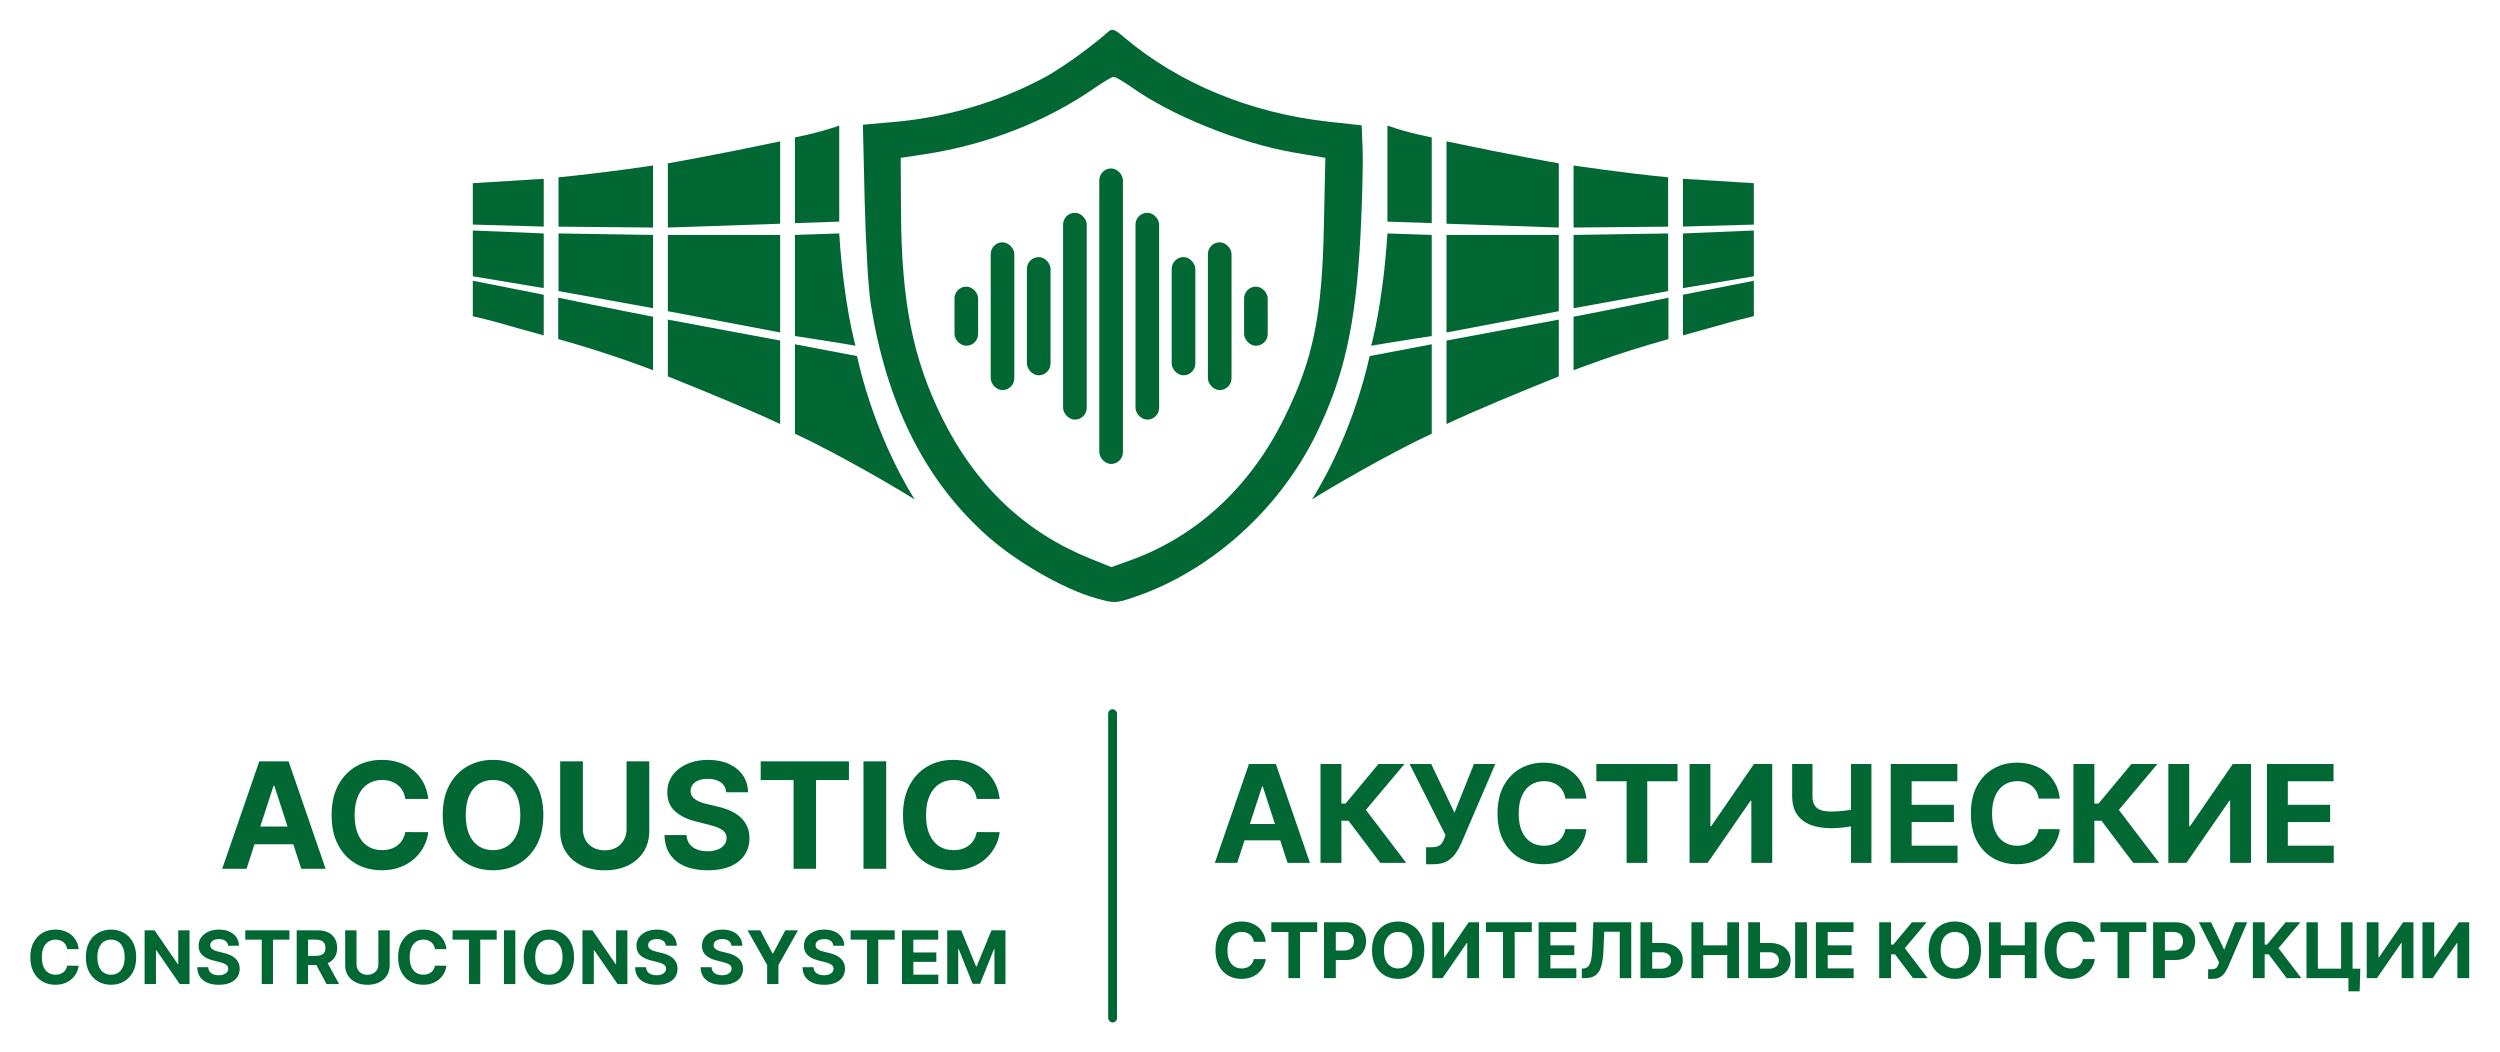 <svg width="846" height="356" viewBox="0 0 846 356" fill="none" xmlns="http://www.w3.org/2000/svg">
<path d="M469.5 42.5C476.5 45 484.5 46.5 484.5 46.5V75.5L469.5 75V42.5Z" fill="#016833"/>
<path d="M489.5 47.837C511.5 52.5 527.5 55.274 527.5 55.274V77L489.5 75.712V47.837Z" fill="#016833"/>
<path d="M532.5 56C532.5 56 549 58.5 564.5 60V76.703L532.5 77V56Z" fill="#016833"/>
<path d="M593.5 78V93.5L569.5 97.5V79L593.5 78Z" fill="#016833"/>
<path d="M564.5 98.5L532.5 104.297V79.5L564.5 79V98.5Z" fill="#016833"/>
<path d="M484.5 79.5V113.711C484.5 113.711 469.5 116 464 117C464 117 468 103 469.5 79L484.5 79.5Z" fill="#016833"/>
<path d="M527.5 79.5V105.308L489.5 112.5V79.5H527.5Z" fill="#016833"/>
<path d="M593.5 95V107C587 108.5 582 110.01 577.4 111.31L569.5 113.5V99.75L593.5 95Z" fill="#016833"/>
<path d="M564.6 100.731V114.75C546.5 119.769 532.5 125.291 532.5 125.291V107.188C532.5 107.188 549 104 564.6 100.731Z" fill="#016833"/>
<path d="M527.5 127.373C513.5 133 499 139 489.5 143.5V115.249C497.5 113.749 527.5 108.16 527.5 108.16V127.373Z" fill="#016833"/>
<path d="M484.5 116.5C484.5 120.5 484.5 146.75 484.5 146.75C469.5 153.75 449.5 165.5 444 169C449.9 159.5 458.5 142.5 463.5 120.5L484.5 116.5Z" fill="#016833"/>
<path d="M593.5 62V76L569.5 76.675V60.5L593.5 62Z" fill="#016833"/>
<rect x="323" y="97" width="8" height="20" rx="4" fill="#016833"/>
<rect x="335.25" y="82" width="8" height="50" rx="4" fill="#016833"/>
<rect x="347.5" y="87" width="8" height="40" rx="4" fill="#016833"/>
<rect x="359.75" y="72" width="8" height="70" rx="4" fill="#016833"/>
<rect x="372" y="57" width="8" height="100" rx="4" fill="#016833"/>
<rect x="384.25" y="72" width="8" height="70" rx="4" fill="#016833"/>
<rect x="396.5" y="87" width="8" height="40" rx="4" fill="#016833"/>
<rect x="408.75" y="82" width="8" height="50" rx="4" fill="#016833"/>
<rect x="421" y="97" width="8" height="20" rx="4" fill="#016833"/>
<path d="M374.6 11.11C372 13.5 361 22.21 352.9 26.51C337.2 34.81 319.4 40.01 300.9 41.41L292 42.21L292.6 67.81C293 82.91 293.8 97.41 294.7 103.11C300 136.11 312.5 161.51 332.7 180.11C342.9 189.61 359.6 199.31 371.1 202.51C376.8 204.11 377.5 204.11 382.5 202.51C408.8 194.01 432.4 173.21 445.3 147.11C454.9 127.51 458.8 109.91 460.4 79.41C461 67.81 461.3 54.81 461.1 50.41L460.8 42.41L449.8 41.21C423.3 38.31 399 28.31 380.5 12.71C376.9 9.61 376.351 9.5 374.6 11.11ZM382.8 29.41C396.3 39.11 419.8 48.51 437.8 51.61L448.5 53.41L448 76.41C447.4 106.81 444.4 121.61 434.7 141.21C423 165.11 404.3 182.11 381.4 190.01L376.1 191.91L368.9 189.01C346.8 180.11 330.1 164.21 318.8 141.41C308.9 121.31 305.1 102.31 304.9 71.91L304.8 53.41L312.8 52.21C334 49.01 354.4 41.01 370.8 29.51C373.6 27.61 376.3 26.01 376.8 26.01C377.4 25.91 380 27.51 382.8 29.41Z" fill="#016833"/>
<path d="M284 42.5C277 45 269 46.5 269 46.5V75.5L284 75V42.5Z" fill="#016833"/>
<path d="M264 47.837C242 52.5 226 55.274 226 55.274V77L264 75.712V47.837Z" fill="#016833"/>
<path d="M221 56C221 56 204.5 58.5 189 60V76.703L221 77V56Z" fill="#016833"/>
<path d="M160 78V93.5L184 97.5V79L160 78Z" fill="#016833"/>
<path d="M189 98.5L221 104.297V79.5L189 79V98.5Z" fill="#016833"/>
<path d="M269 79.5V113.711C269 113.711 284 116 289.5 117C289.5 117 285.5 103 284 79L269 79.5Z" fill="#016833"/>
<path d="M226 79.5V105.308L264 112.5V79.5H226Z" fill="#016833"/>
<path d="M160 95V107C166.5 108.5 171.5 110.01 176.1 111.31L184 113.5V99.75L160 95Z" fill="#016833"/>
<path d="M188.9 100.731V114.75C207 119.769 221 125.291 221 125.291V107.188C221 107.188 204.5 104 188.9 100.731Z" fill="#016833"/>
<path d="M226 127.373C240 133 254.5 139 264 143.5V115.249C256 113.749 226 108.16 226 108.16V127.373Z" fill="#016833"/>
<path d="M269 116.5C269 120.5 269 146.75 269 146.75C284 153.75 304 165.5 309.5 169C303.6 159.5 295 142.5 290 120.5L269 116.5Z" fill="#016833"/>
<path d="M160 62V76L184 76.675V60.5L160 62Z" fill="#016833"/>
<path d="M418.674 292H411.094L422.643 258.545H431.759L443.291 292H435.712L427.332 266.19H427.07L418.674 292ZM418.2 278.85H436.104V284.371H418.2V278.85ZM467.097 292L456.349 277.739H453.931V292H446.858V258.545H453.931V271.908H455.352L466.46 258.545H475.265L462.213 274.064L475.869 292H467.097ZM482.576 292.457V286.707H484.389C485.293 286.707 486.023 286.598 486.578 286.381C487.134 286.152 487.575 285.82 487.902 285.384C488.239 284.938 488.522 284.382 488.751 283.718L489.159 282.624L477.006 258.545H484.324L492.198 275.011L498.781 258.545H506.001L494.468 285.433C493.913 286.675 493.254 287.829 492.492 288.896C491.74 289.964 490.777 290.824 489.6 291.477C488.424 292.131 486.921 292.457 485.092 292.457H482.576ZM536.864 270.258H529.709C529.578 269.332 529.311 268.51 528.909 267.791C528.506 267.062 527.988 266.441 527.357 265.929C526.725 265.417 525.995 265.025 525.168 264.753C524.351 264.481 523.463 264.344 522.505 264.344C520.774 264.344 519.265 264.775 517.98 265.635C516.695 266.484 515.699 267.726 514.991 269.359C514.283 270.982 513.929 272.953 513.929 275.273C513.929 277.658 514.283 279.661 514.991 281.284C515.71 282.907 516.712 284.132 517.997 284.96C519.282 285.787 520.768 286.201 522.456 286.201C523.404 286.201 524.28 286.076 525.086 285.825C525.903 285.575 526.627 285.21 527.259 284.731C527.89 284.241 528.413 283.647 528.827 282.95C529.252 282.253 529.546 281.458 529.709 280.565L536.864 280.598C536.679 282.134 536.216 283.615 535.475 285.041C534.746 286.457 533.76 287.726 532.519 288.847C531.288 289.958 529.818 290.84 528.108 291.494C526.409 292.136 524.487 292.457 522.342 292.457C519.358 292.457 516.69 291.782 514.338 290.432C511.996 289.081 510.145 287.127 508.784 284.567C507.433 282.008 506.758 278.91 506.758 275.273C506.758 271.625 507.444 268.521 508.816 265.962C510.188 263.402 512.051 261.453 514.403 260.114C516.755 258.763 519.401 258.088 522.342 258.088C524.28 258.088 526.077 258.36 527.732 258.905C529.399 259.449 530.874 260.244 532.159 261.29C533.444 262.324 534.49 263.593 535.296 265.096C536.112 266.599 536.635 268.319 536.864 270.258ZM540.202 264.377V258.545H567.678V264.377H557.435V292H550.444V264.377H540.202ZM571.742 258.545H578.799V279.585H579.077L593.534 258.545H599.725V292H592.652V270.944H592.406L577.868 292H571.742V258.545ZM606.464 258.545H613.342V269.327C613.342 270.612 613.565 271.646 614.011 272.43C614.458 273.204 615.149 273.764 616.086 274.113C617.033 274.451 618.248 274.619 619.729 274.619C620.251 274.619 620.867 274.603 621.575 274.57C622.282 274.527 623.012 274.467 623.763 274.391C624.526 274.314 625.245 274.222 625.92 274.113C626.595 274.004 627.156 273.879 627.602 273.737V279.324C627.145 279.476 626.573 279.612 625.887 279.732C625.212 279.841 624.499 279.939 623.747 280.026C622.996 280.103 622.266 280.162 621.558 280.206C620.85 280.25 620.24 280.271 619.729 280.271C617.039 280.271 614.697 279.89 612.704 279.128C610.712 278.355 609.171 277.162 608.082 275.55C607.003 273.939 606.464 271.864 606.464 269.327V258.545ZM626.377 258.545H633.287V292H626.377V258.545ZM639.822 292V258.545H662.365V264.377H646.896V272.349H661.205V278.18H646.896V286.168H662.43V292H639.822ZM697.046 270.258H689.891C689.761 269.332 689.494 268.51 689.091 267.791C688.688 267.062 688.171 266.441 687.539 265.929C686.907 265.417 686.178 265.025 685.35 264.753C684.533 264.481 683.646 264.344 682.688 264.344C680.956 264.344 679.448 264.775 678.163 265.635C676.878 266.484 675.881 267.726 675.173 269.359C674.465 270.982 674.112 272.953 674.112 275.273C674.112 277.658 674.465 279.661 675.173 281.284C675.892 282.907 676.894 284.132 678.179 284.96C679.464 285.787 680.951 286.201 682.639 286.201C683.586 286.201 684.463 286.076 685.269 285.825C686.085 285.575 686.809 285.21 687.441 284.731C688.073 284.241 688.595 283.647 689.009 282.95C689.434 282.253 689.728 281.458 689.891 280.565L697.046 280.598C696.861 282.134 696.398 283.615 695.658 285.041C694.928 286.457 693.943 287.726 692.701 288.847C691.47 289.958 690 290.84 688.291 291.494C686.592 292.136 684.67 292.457 682.524 292.457C679.54 292.457 676.872 291.782 674.52 290.432C672.179 289.081 670.327 287.127 668.966 284.567C667.616 282.008 666.94 278.91 666.94 275.273C666.94 271.625 667.626 268.521 668.999 265.962C670.371 263.402 672.233 261.453 674.585 260.114C676.938 258.763 679.584 258.088 682.524 258.088C684.463 258.088 686.26 258.36 687.915 258.905C689.581 259.449 691.057 260.244 692.342 261.29C693.627 262.324 694.672 263.593 695.478 265.096C696.295 266.599 696.818 268.319 697.046 270.258ZM721.898 292L711.149 277.739H708.731V292H701.658V258.545H708.731V271.908H710.153L721.261 258.545H730.065L717.013 274.064L730.67 292H721.898ZM733.767 258.545H740.823V279.585H741.101L755.558 258.545H761.749V292H754.676V270.944H754.431L739.892 292H733.767V258.545ZM767.133 292V258.545H789.675V264.377H774.206V272.349H788.516V278.18H774.206V286.168H789.741V292H767.133Z" fill="#016833"/>
<path d="M83.428 294H75.19L87.743 257.636H97.651L110.186 294H101.947L92.839 265.946H92.555L83.428 294ZM82.913 279.707H102.374V285.708H82.913V279.707ZM144.938 270.367H137.161C137.019 269.361 136.729 268.467 136.291 267.686C135.853 266.893 135.291 266.218 134.605 265.662C133.918 265.106 133.125 264.679 132.225 264.384C131.338 264.088 130.373 263.94 129.331 263.94C127.449 263.94 125.81 264.407 124.413 265.342C123.016 266.266 121.933 267.615 121.164 269.391C120.394 271.154 120.009 273.297 120.009 275.818C120.009 278.411 120.394 280.589 121.164 282.352C121.945 284.116 123.034 285.448 124.431 286.347C125.827 287.247 127.443 287.697 129.278 287.697C130.308 287.697 131.261 287.561 132.137 287.288C133.024 287.016 133.811 286.62 134.498 286.099C135.185 285.566 135.753 284.921 136.203 284.163C136.664 283.406 136.984 282.542 137.161 281.571L144.938 281.607C144.737 283.276 144.234 284.885 143.429 286.436C142.636 287.975 141.565 289.354 140.215 290.573C138.878 291.781 137.28 292.739 135.421 293.45C133.575 294.148 131.485 294.497 129.154 294.497C125.91 294.497 123.01 293.763 120.453 292.295C117.908 290.828 115.896 288.703 114.416 285.921C112.949 283.139 112.215 279.772 112.215 275.818C112.215 271.853 112.96 268.479 114.452 265.697C115.943 262.916 117.968 260.797 120.524 259.341C123.081 257.873 125.958 257.139 129.154 257.139C131.261 257.139 133.214 257.435 135.013 258.027C136.824 258.619 138.428 259.483 139.825 260.619C141.222 261.744 142.358 263.123 143.234 264.756C144.122 266.39 144.69 268.26 144.938 270.367ZM183.868 275.818C183.868 279.784 183.116 283.157 181.613 285.939C180.121 288.721 178.085 290.845 175.505 292.313C172.936 293.769 170.048 294.497 166.84 294.497C163.608 294.497 160.708 293.763 158.14 292.295C155.571 290.828 153.541 288.703 152.05 285.921C150.558 283.139 149.812 279.772 149.812 275.818C149.812 271.853 150.558 268.479 152.05 265.697C153.541 262.916 155.571 260.797 158.14 259.341C160.708 257.873 163.608 257.139 166.84 257.139C170.048 257.139 172.936 257.873 175.505 259.341C178.085 260.797 180.121 262.916 181.613 265.697C183.116 268.479 183.868 271.853 183.868 275.818ZM176.073 275.818C176.073 273.25 175.688 271.083 174.919 269.32C174.161 267.556 173.09 266.218 171.705 265.307C170.32 264.395 168.698 263.94 166.84 263.94C164.982 263.94 163.36 264.395 161.975 265.307C160.59 266.218 159.513 267.556 158.743 269.32C157.986 271.083 157.607 273.25 157.607 275.818C157.607 278.387 157.986 280.553 158.743 282.317C159.513 284.08 160.59 285.418 161.975 286.33C163.36 287.241 164.982 287.697 166.84 287.697C168.698 287.697 170.32 287.241 171.705 286.33C173.09 285.418 174.161 284.08 174.919 282.317C175.688 280.553 176.073 278.387 176.073 275.818ZM212.024 257.636H219.712V281.251C219.712 283.903 219.079 286.223 217.812 288.212C216.557 290.2 214.8 291.751 212.539 292.864C210.278 293.964 207.644 294.515 204.637 294.515C201.619 294.515 198.979 293.964 196.718 292.864C194.458 291.751 192.7 290.2 191.445 288.212C190.19 286.223 189.563 283.903 189.563 281.251V257.636H197.251V280.594C197.251 281.979 197.553 283.21 198.157 284.288C198.772 285.365 199.636 286.211 200.749 286.827C201.862 287.442 203.158 287.75 204.637 287.75C206.129 287.75 207.425 287.442 208.526 286.827C209.639 286.211 210.497 285.365 211.1 284.288C211.716 283.21 212.024 281.979 212.024 280.594V257.636ZM245.764 268.094C245.622 266.662 245.012 265.549 243.935 264.756C242.858 263.963 241.396 263.567 239.55 263.567C238.295 263.567 237.235 263.744 236.371 264.099C235.507 264.443 234.844 264.922 234.383 265.538C233.933 266.153 233.708 266.852 233.708 267.633C233.684 268.284 233.82 268.852 234.116 269.337C234.424 269.823 234.844 270.243 235.377 270.598C235.91 270.941 236.525 271.243 237.224 271.504C237.922 271.752 238.668 271.965 239.461 272.143L242.728 272.924C244.314 273.279 245.77 273.753 247.096 274.344C248.421 274.936 249.57 275.664 250.54 276.528C251.511 277.393 252.263 278.411 252.795 279.582C253.34 280.754 253.618 282.098 253.63 283.613C253.618 285.838 253.05 287.768 251.925 289.401C250.813 291.023 249.203 292.284 247.096 293.183C245.001 294.071 242.473 294.515 239.514 294.515C236.578 294.515 234.022 294.065 231.844 293.165C229.677 292.266 227.985 290.934 226.765 289.17C225.558 287.395 224.925 285.199 224.866 282.583H232.305C232.388 283.802 232.737 284.82 233.353 285.637C233.98 286.442 234.815 287.052 235.856 287.466C236.91 287.868 238.099 288.07 239.425 288.07C240.727 288.07 241.858 287.88 242.817 287.501C243.787 287.123 244.539 286.596 245.072 285.921C245.604 285.246 245.871 284.471 245.871 283.595C245.871 282.778 245.628 282.092 245.143 281.536C244.669 280.979 243.971 280.506 243.047 280.115C242.136 279.724 241.017 279.369 239.692 279.05L235.732 278.055C232.666 277.31 230.246 276.144 228.47 274.558C226.694 272.971 225.813 270.835 225.824 268.148C225.813 265.946 226.398 264.022 227.582 262.377C228.778 260.732 230.417 259.447 232.501 258.524C234.584 257.601 236.951 257.139 239.603 257.139C242.302 257.139 244.657 257.601 246.67 258.524C248.694 259.447 250.268 260.732 251.393 262.377C252.517 264.022 253.097 265.928 253.133 268.094H245.764ZM257.416 263.975V257.636H287.281V263.975H276.148V294H268.549V263.975H257.416ZM299.888 257.636V294H292.2V257.636H299.888ZM338.298 270.367H330.521C330.379 269.361 330.089 268.467 329.651 267.686C329.213 266.893 328.651 266.218 327.964 265.662C327.277 265.106 326.484 264.679 325.585 264.384C324.697 264.088 323.732 263.94 322.691 263.94C320.808 263.94 319.169 264.407 317.772 265.342C316.375 266.266 315.292 267.615 314.523 269.391C313.753 271.154 313.369 273.297 313.369 275.818C313.369 278.411 313.753 280.589 314.523 282.352C315.304 284.116 316.393 285.448 317.79 286.347C319.187 287.247 320.802 287.697 322.637 287.697C323.667 287.697 324.62 287.561 325.496 287.288C326.384 287.016 327.171 286.62 327.857 286.099C328.544 285.566 329.112 284.921 329.562 284.163C330.024 283.406 330.343 282.542 330.521 281.571L338.298 281.607C338.097 283.276 337.593 284.885 336.789 286.436C335.995 287.975 334.924 289.354 333.575 290.573C332.237 291.781 330.639 292.739 328.781 293.45C326.934 294.148 324.845 294.497 322.513 294.497C319.27 294.497 316.369 293.763 313.813 292.295C311.268 290.828 309.255 288.703 307.776 285.921C306.308 283.139 305.574 279.772 305.574 275.818C305.574 271.853 306.32 268.479 307.811 265.697C309.303 262.916 311.327 260.797 313.884 259.341C316.441 257.873 319.317 257.139 322.513 257.139C324.62 257.139 326.573 257.435 328.372 258.027C330.183 258.619 331.787 259.483 333.184 260.619C334.581 261.744 335.717 263.123 336.593 264.756C337.481 266.39 338.049 268.26 338.298 270.367Z" fill="#016833"/>
<path d="M428.327 318.711H424.283C424.21 318.188 424.059 317.723 423.831 317.317C423.603 316.904 423.311 316.554 422.954 316.264C422.597 315.975 422.184 315.753 421.717 315.599C421.255 315.446 420.753 315.369 420.212 315.369C419.233 315.369 418.38 315.612 417.654 316.098C416.928 316.578 416.365 317.28 415.964 318.203C415.564 319.12 415.364 320.234 415.364 321.545C415.364 322.893 415.564 324.026 415.964 324.943C416.371 325.86 416.937 326.553 417.663 327.021C418.39 327.488 419.23 327.722 420.184 327.722C420.719 327.722 421.215 327.652 421.67 327.51C422.132 327.368 422.541 327.162 422.898 326.891C423.255 326.614 423.551 326.279 423.785 325.885C424.025 325.491 424.191 325.042 424.283 324.537L428.327 324.555C428.223 325.423 427.961 326.26 427.543 327.067C427.13 327.867 426.573 328.584 425.871 329.218C425.176 329.846 424.345 330.344 423.379 330.714C422.418 331.077 421.332 331.259 420.119 331.259C418.433 331.259 416.925 330.877 415.595 330.114C414.272 329.35 413.225 328.246 412.456 326.799C411.693 325.353 411.311 323.601 411.311 321.545C411.311 319.483 411.699 317.729 412.474 316.283C413.25 314.836 414.303 313.734 415.632 312.977C416.962 312.214 418.457 311.832 420.119 311.832C421.215 311.832 422.231 311.986 423.166 312.294C424.108 312.602 424.942 313.051 425.668 313.642C426.395 314.227 426.986 314.944 427.441 315.793C427.903 316.643 428.198 317.615 428.327 318.711ZM430.214 315.387V312.091H445.744V315.387H439.955V331H436.003V315.387H430.214ZM448.041 331V312.091H455.502C456.936 312.091 458.158 312.365 459.167 312.913C460.177 313.454 460.946 314.208 461.475 315.175C462.011 316.135 462.279 317.243 462.279 318.499C462.279 319.754 462.008 320.862 461.466 321.822C460.924 322.783 460.14 323.531 459.112 324.066C458.09 324.602 456.853 324.869 455.4 324.869H450.645V321.665H454.754C455.523 321.665 456.157 321.533 456.656 321.268C457.161 320.998 457.536 320.625 457.782 320.151C458.035 319.671 458.161 319.12 458.161 318.499C458.161 317.871 458.035 317.323 457.782 316.855C457.536 316.381 457.161 316.015 456.656 315.756C456.151 315.492 455.511 315.359 454.735 315.359H452.039V331H448.041ZM481.992 321.545C481.992 323.607 481.601 325.362 480.819 326.808C480.044 328.255 478.985 329.36 477.643 330.123C476.307 330.88 474.806 331.259 473.137 331.259C471.457 331.259 469.949 330.877 468.613 330.114C467.278 329.35 466.222 328.246 465.446 326.799C464.671 325.353 464.283 323.601 464.283 321.545C464.283 319.483 464.671 317.729 465.446 316.283C466.222 314.836 467.278 313.734 468.613 312.977C469.949 312.214 471.457 311.832 473.137 311.832C474.806 311.832 476.307 312.214 477.643 312.977C478.985 313.734 480.044 314.836 480.819 316.283C481.601 317.729 481.992 319.483 481.992 321.545ZM477.939 321.545C477.939 320.21 477.739 319.083 477.338 318.166C476.944 317.249 476.387 316.554 475.667 316.08C474.947 315.606 474.104 315.369 473.137 315.369C472.171 315.369 471.328 315.606 470.608 316.08C469.887 316.554 469.327 317.249 468.927 318.166C468.533 319.083 468.336 320.21 468.336 321.545C468.336 322.881 468.533 324.008 468.927 324.925C469.327 325.842 469.887 326.537 470.608 327.011C471.328 327.485 472.171 327.722 473.137 327.722C474.104 327.722 474.947 327.485 475.667 327.011C476.387 326.537 476.944 325.842 477.338 324.925C477.739 324.008 477.939 322.881 477.939 321.545ZM484.693 312.091H488.682V323.983H488.839L497.01 312.091H500.509V331H496.511V319.099H496.373L488.156 331H484.693V312.091ZM502.832 315.387V312.091H518.362V315.387H512.573V331H508.621V315.387H502.832ZM520.66 331V312.091H533.401V315.387H524.658V319.893H532.746V323.189H524.658V327.704H533.438V331H520.66ZM535.295 331V327.787L535.83 327.741C536.52 327.685 537.077 327.424 537.501 326.956C537.926 326.482 538.243 325.728 538.452 324.694C538.668 323.654 538.806 322.256 538.868 320.502L539.182 312.091H552.016V331H548.129V315.295H542.893L542.598 321.878C542.499 323.995 542.247 325.725 541.841 327.067C541.441 328.409 540.801 329.4 539.92 330.04C539.046 330.68 537.849 331 536.329 331H535.295ZM557.683 319.08H562.189C563.691 319.08 564.983 319.323 566.067 319.81C567.156 320.29 567.996 320.97 568.587 321.85C569.178 322.73 569.471 323.768 569.464 324.962C569.471 326.15 569.178 327.199 568.587 328.11C567.996 329.015 567.156 329.723 566.067 330.234C564.983 330.745 563.691 331 562.189 331H555.126V312.091H559.114V327.787H562.189C562.909 327.787 563.515 327.658 564.008 327.399C564.5 327.134 564.873 326.787 565.125 326.356C565.383 325.919 565.51 325.442 565.503 324.925C565.51 324.174 565.226 323.54 564.654 323.023C564.088 322.5 563.266 322.238 562.189 322.238H557.683V319.08ZM572.387 331V312.091H576.385V319.893H584.501V312.091H588.49V331H584.501V323.189H576.385V331H572.387ZM594.157 319.08H598.663C600.165 319.08 601.457 319.323 602.541 319.81C603.63 320.29 604.47 320.97 605.061 321.85C605.652 322.73 605.945 323.768 605.939 324.962C605.945 326.15 605.652 327.199 605.061 328.11C604.47 329.015 603.63 329.723 602.541 330.234C601.457 330.745 600.165 331 598.663 331H591.6V312.091H595.588V327.787H598.663C599.383 327.787 599.989 327.658 600.482 327.399C600.974 327.134 601.347 326.787 601.599 326.356C601.858 325.919 601.984 325.442 601.978 324.925C601.984 324.174 601.701 323.54 601.128 323.023C600.562 322.5 599.74 322.238 598.663 322.238H594.157V319.08ZM611.469 312.091V331H607.48V312.091H611.469ZM614.498 331V312.091H627.24V315.387H618.496V319.893H626.584V323.189H618.496V327.704H627.277V331H614.498ZM647.355 331L641.28 322.94H639.914V331H635.916V312.091H639.914V319.643H640.717L646.995 312.091H651.972L644.595 320.862L652.314 331H647.355ZM670.374 321.545C670.374 323.607 669.983 325.362 669.201 326.808C668.426 328.255 667.367 329.36 666.025 330.123C664.69 330.88 663.188 331.259 661.52 331.259C659.839 331.259 658.331 330.877 656.995 330.114C655.66 329.35 654.604 328.246 653.829 326.799C653.053 325.353 652.665 323.601 652.665 321.545C652.665 319.483 653.053 317.729 653.829 316.283C654.604 314.836 655.66 313.734 656.995 312.977C658.331 312.214 659.839 311.832 661.52 311.832C663.188 311.832 664.69 312.214 666.025 312.977C667.367 313.734 668.426 314.836 669.201 316.283C669.983 317.729 670.374 319.483 670.374 321.545ZM666.321 321.545C666.321 320.21 666.121 319.083 665.721 318.166C665.327 317.249 664.77 316.554 664.049 316.08C663.329 315.606 662.486 315.369 661.52 315.369C660.553 315.369 659.71 315.606 658.99 316.08C658.27 316.554 657.709 317.249 657.309 318.166C656.915 319.083 656.718 320.21 656.718 321.545C656.718 322.881 656.915 324.008 657.309 324.925C657.709 325.842 658.27 326.537 658.99 327.011C659.71 327.485 660.553 327.722 661.52 327.722C662.486 327.722 663.329 327.485 664.049 327.011C664.77 326.537 665.327 325.842 665.721 324.925C666.121 324.008 666.321 322.881 666.321 321.545ZM673.076 331V312.091H677.073V319.893H685.189V312.091H689.178V331H685.189V323.189H677.073V331H673.076ZM708.898 318.711H704.854C704.78 318.188 704.629 317.723 704.401 317.317C704.174 316.904 703.881 316.554 703.524 316.264C703.167 315.975 702.755 315.753 702.287 315.599C701.825 315.446 701.324 315.369 700.782 315.369C699.803 315.369 698.951 315.612 698.225 316.098C697.498 316.578 696.935 317.28 696.535 318.203C696.135 319.12 695.935 320.234 695.935 321.545C695.935 322.893 696.135 324.026 696.535 324.943C696.941 325.86 697.507 326.553 698.234 327.021C698.96 327.488 699.8 327.722 700.754 327.722C701.29 327.722 701.785 327.652 702.241 327.51C702.703 327.368 703.112 327.162 703.469 326.891C703.826 326.614 704.121 326.279 704.355 325.885C704.595 325.491 704.762 325.042 704.854 324.537L708.898 324.555C708.793 325.423 708.532 326.26 708.113 327.067C707.701 327.867 707.144 328.584 706.442 329.218C705.746 329.846 704.915 330.344 703.949 330.714C702.989 331.077 701.902 331.259 700.69 331.259C699.003 331.259 697.495 330.877 696.166 330.114C694.842 329.35 693.796 328.246 693.026 326.799C692.263 325.353 691.882 323.601 691.882 321.545C691.882 319.483 692.269 317.729 693.045 316.283C693.82 314.836 694.873 313.734 696.203 312.977C697.532 312.214 699.028 311.832 700.69 311.832C701.785 311.832 702.801 311.986 703.737 312.294C704.678 312.602 705.512 313.051 706.239 313.642C706.965 314.227 707.556 314.944 708.012 315.793C708.473 316.643 708.769 317.615 708.898 318.711ZM710.785 315.387V312.091H726.314V315.387H720.525V331H716.574V315.387H710.785ZM728.612 331V312.091H736.072C737.506 312.091 738.728 312.365 739.738 312.913C740.747 313.454 741.517 314.208 742.046 315.175C742.581 316.135 742.849 317.243 742.849 318.499C742.849 319.754 742.578 320.862 742.037 321.822C741.495 322.783 740.71 323.531 739.682 324.066C738.66 324.602 737.423 324.869 735.971 324.869H731.216V321.665H735.324C736.094 321.665 736.728 321.533 737.226 321.268C737.731 320.998 738.106 320.625 738.353 320.151C738.605 319.671 738.731 319.12 738.731 318.499C738.731 317.871 738.605 317.323 738.353 316.855C738.106 316.381 737.731 316.015 737.226 315.756C736.722 315.492 736.081 315.359 735.306 315.359H732.61V331H728.612ZM747.226 331.259V328.009H748.251C748.762 328.009 749.175 327.947 749.488 327.824C749.802 327.695 750.052 327.507 750.236 327.261C750.427 327.008 750.587 326.694 750.716 326.319L750.947 325.7L744.078 312.091H748.214L752.665 321.398L756.385 312.091H760.466L753.948 327.288C753.634 327.99 753.262 328.643 752.831 329.246C752.406 329.849 751.861 330.335 751.197 330.705C750.532 331.074 749.682 331.259 748.648 331.259H747.226ZM773.809 331L767.734 322.94H766.367V331H762.369V312.091H766.367V319.643H767.17L773.449 312.091H778.425L771.048 320.862L778.767 331H773.809ZM798.734 327.805L798.503 335.469H794.699V331H793.37V327.805H798.734ZM780.517 331V312.091H784.358V327.787H792.225V312.091H796.112V331H780.517ZM800.9 312.091H804.889V323.983H805.046L813.217 312.091H816.716V331H812.718V319.099H812.58L804.362 331H800.9V312.091ZM819.759 312.091H823.748V323.983H823.905L832.076 312.091H835.575V331H831.577V319.099H831.439L823.222 331H819.759V312.091Z" fill="#016833"/>
<path d="M26.622 321.184H22.734C22.663 320.681 22.518 320.234 22.299 319.843C22.08 319.446 21.799 319.109 21.456 318.831C21.112 318.553 20.716 318.34 20.266 318.192C19.822 318.044 19.34 317.97 18.819 317.97C17.878 317.97 17.058 318.204 16.36 318.671C15.661 319.133 15.12 319.808 14.735 320.695C14.35 321.577 14.158 322.648 14.158 323.909C14.158 325.205 14.35 326.294 14.735 327.176C15.126 328.058 15.67 328.724 16.369 329.174C17.067 329.623 17.875 329.848 18.792 329.848C19.307 329.848 19.784 329.78 20.222 329.644C20.666 329.508 21.059 329.31 21.402 329.049C21.746 328.783 22.03 328.46 22.255 328.082C22.485 327.703 22.645 327.271 22.734 326.786L26.622 326.803C26.522 327.638 26.27 328.443 25.868 329.218C25.471 329.987 24.936 330.677 24.261 331.287C23.592 331.89 22.793 332.37 21.864 332.725C20.941 333.074 19.896 333.249 18.73 333.249C17.108 333.249 15.658 332.882 14.38 332.148C13.107 331.414 12.101 330.351 11.361 328.961C10.628 327.57 10.261 325.886 10.261 323.909C10.261 321.926 10.633 320.24 11.379 318.849C12.125 317.458 13.137 316.398 14.415 315.67C15.694 314.937 17.132 314.57 18.73 314.57C19.784 314.57 20.76 314.718 21.66 315.013C22.565 315.309 23.367 315.741 24.066 316.31C24.764 316.872 25.332 317.561 25.77 318.378C26.214 319.195 26.498 320.13 26.622 321.184ZM46.087 323.909C46.087 325.892 45.711 327.579 44.96 328.969C44.214 330.36 43.196 331.423 41.906 332.157C40.621 332.885 39.177 333.249 37.573 333.249C35.958 333.249 34.508 332.882 33.223 332.148C31.939 331.414 30.924 330.351 30.178 328.961C29.432 327.57 29.059 325.886 29.059 323.909C29.059 321.926 29.432 320.24 30.178 318.849C30.924 317.458 31.939 316.398 33.223 315.67C34.508 314.937 35.958 314.57 37.573 314.57C39.177 314.57 40.621 314.937 41.906 315.67C43.196 316.398 44.214 317.458 44.96 318.849C45.711 320.24 46.087 321.926 46.087 323.909ZM42.19 323.909C42.19 322.625 41.998 321.542 41.613 320.66C41.234 319.778 40.698 319.109 40.006 318.653C39.313 318.198 38.502 317.97 37.573 317.97C36.644 317.97 35.833 318.198 35.141 318.653C34.448 319.109 33.91 319.778 33.525 320.66C33.146 321.542 32.957 322.625 32.957 323.909C32.957 325.193 33.146 326.277 33.525 327.158C33.91 328.04 34.448 328.709 35.141 329.165C35.833 329.621 36.644 329.848 37.573 329.848C38.502 329.848 39.313 329.621 40.006 329.165C40.698 328.709 41.234 328.04 41.613 327.158C41.998 326.277 42.19 325.193 42.19 323.909ZM64.142 314.818V333H60.822L52.912 321.556H52.779V333H48.935V314.818H52.308L60.156 326.253H60.316V314.818H64.142ZM77.182 320.047C77.111 319.331 76.806 318.775 76.267 318.378C75.729 317.982 74.998 317.783 74.075 317.783C73.447 317.783 72.918 317.872 72.485 318.05C72.053 318.221 71.722 318.461 71.491 318.769C71.266 319.077 71.154 319.426 71.154 319.816C71.142 320.142 71.21 320.426 71.358 320.669C71.512 320.911 71.722 321.121 71.988 321.299C72.255 321.471 72.562 321.622 72.912 321.752C73.261 321.876 73.634 321.983 74.03 322.071L75.664 322.462C76.457 322.64 77.185 322.876 77.848 323.172C78.51 323.468 79.085 323.832 79.57 324.264C80.055 324.696 80.431 325.205 80.697 325.791C80.97 326.377 81.109 327.049 81.115 327.806C81.109 328.919 80.825 329.884 80.262 330.701C79.706 331.511 78.901 332.142 77.848 332.592C76.8 333.036 75.537 333.257 74.057 333.257C72.589 333.257 71.311 333.033 70.222 332.583C69.138 332.133 68.292 331.467 67.683 330.585C67.079 329.697 66.762 328.6 66.733 327.292H70.452C70.494 327.901 70.668 328.41 70.976 328.819C71.29 329.221 71.707 329.526 72.228 329.733C72.755 329.934 73.35 330.035 74.012 330.035C74.663 330.035 75.229 329.94 75.708 329.751C76.193 329.561 76.569 329.298 76.836 328.961C77.102 328.623 77.235 328.236 77.235 327.798C77.235 327.389 77.114 327.046 76.871 326.768C76.634 326.49 76.285 326.253 75.823 326.058C75.368 325.862 74.808 325.685 74.146 325.525L72.166 325.028C70.633 324.655 69.423 324.072 68.535 323.279C67.647 322.486 67.206 321.417 67.212 320.074C67.206 318.973 67.499 318.011 68.091 317.189C68.689 316.366 69.508 315.724 70.55 315.262C71.592 314.8 72.775 314.57 74.101 314.57C75.451 314.57 76.628 314.8 77.635 315.262C78.647 315.724 79.434 316.366 79.996 317.189C80.558 318.011 80.848 318.964 80.866 320.047H77.182ZM83.008 317.988V314.818H97.94V317.988H92.374V333H88.574V317.988H83.008ZM100.4 333V314.818H107.573C108.946 314.818 110.118 315.064 111.089 315.555C112.065 316.04 112.808 316.73 113.317 317.624C113.832 318.511 114.089 319.556 114.089 320.757C114.089 321.965 113.829 323.004 113.308 323.874C112.787 324.738 112.033 325.401 111.044 325.862C110.062 326.324 108.872 326.555 107.475 326.555H102.672V323.465H106.854C107.588 323.465 108.197 323.365 108.683 323.163C109.168 322.962 109.529 322.66 109.766 322.258C110.008 321.855 110.13 321.355 110.13 320.757C110.13 320.154 110.008 319.645 109.766 319.23C109.529 318.816 109.165 318.502 108.674 318.289C108.188 318.07 107.576 317.961 106.836 317.961H104.244V333H100.4ZM110.218 324.726L114.737 333H110.494L106.073 324.726H110.218ZM128.036 314.818H131.88V326.626C131.88 327.951 131.564 329.112 130.93 330.106C130.303 331.1 129.424 331.875 128.294 332.432C127.163 332.982 125.846 333.257 124.343 333.257C122.834 333.257 121.514 332.982 120.384 332.432C119.253 331.875 118.374 331.1 117.747 330.106C117.12 329.112 116.806 327.951 116.806 326.626V314.818H120.65V326.297C120.65 326.99 120.801 327.605 121.103 328.144C121.41 328.682 121.843 329.106 122.399 329.413C122.955 329.721 123.603 329.875 124.343 329.875C125.089 329.875 125.737 329.721 126.287 329.413C126.844 329.106 127.273 328.682 127.575 328.144C127.882 327.605 128.036 326.99 128.036 326.297V314.818ZM151.085 321.184H147.197C147.126 320.681 146.981 320.234 146.762 319.843C146.543 319.446 146.262 319.109 145.919 318.831C145.575 318.553 145.179 318.34 144.729 318.192C144.285 318.044 143.803 317.97 143.282 317.97C142.341 317.97 141.521 318.204 140.823 318.671C140.124 319.133 139.583 319.808 139.198 320.695C138.813 321.577 138.621 322.648 138.621 323.909C138.621 325.205 138.813 326.294 139.198 327.176C139.589 328.058 140.133 328.724 140.831 329.174C141.53 329.623 142.338 329.848 143.255 329.848C143.77 329.848 144.247 329.78 144.684 329.644C145.128 329.508 145.522 329.31 145.865 329.049C146.209 328.783 146.493 328.46 146.718 328.082C146.948 327.703 147.108 327.271 147.197 326.786L151.085 326.803C150.985 327.638 150.733 328.443 150.331 329.218C149.934 329.987 149.399 330.677 148.724 331.287C148.055 331.89 147.256 332.37 146.327 332.725C145.404 333.074 144.359 333.249 143.193 333.249C141.571 333.249 140.121 332.882 138.843 332.148C137.57 331.414 136.564 330.351 135.824 328.961C135.09 327.57 134.724 325.886 134.724 323.909C134.724 321.926 135.096 320.24 135.842 318.849C136.588 317.458 137.6 316.398 138.878 315.67C140.157 314.937 141.595 314.57 143.193 314.57C144.247 314.57 145.223 314.718 146.123 315.013C147.028 315.309 147.83 315.741 148.529 316.31C149.227 316.872 149.795 317.561 150.233 318.378C150.677 319.195 150.961 320.13 151.085 321.184ZM153.15 317.988V314.818H168.082V317.988H162.516V333H158.716V317.988H153.15ZM174.385 314.818V333H170.541V314.818H174.385ZM194.256 323.909C194.256 325.892 193.88 327.579 193.129 328.969C192.383 330.36 191.365 331.423 190.075 332.157C188.79 332.885 187.346 333.249 185.742 333.249C184.127 333.249 182.676 332.882 181.392 332.148C180.108 331.414 179.093 330.351 178.347 328.961C177.601 327.57 177.228 325.886 177.228 323.909C177.228 321.926 177.601 320.24 178.347 318.849C179.093 317.458 180.108 316.398 181.392 315.67C182.676 314.937 184.127 314.57 185.742 314.57C187.346 314.57 188.79 314.937 190.075 315.67C191.365 316.398 192.383 317.458 193.129 318.849C193.88 320.24 194.256 321.926 194.256 323.909ZM190.359 323.909C190.359 322.625 190.166 321.542 189.782 320.66C189.403 319.778 188.867 319.109 188.175 318.653C187.482 318.198 186.671 317.97 185.742 317.97C184.813 317.97 184.002 318.198 183.31 318.653C182.617 319.109 182.079 319.778 181.694 320.66C181.315 321.542 181.126 322.625 181.126 323.909C181.126 325.193 181.315 326.277 181.694 327.158C182.079 328.04 182.617 328.709 183.31 329.165C184.002 329.621 184.813 329.848 185.742 329.848C186.671 329.848 187.482 329.621 188.175 329.165C188.867 328.709 189.403 328.04 189.782 327.158C190.166 326.277 190.359 325.193 190.359 323.909ZM212.311 314.818V333H208.991L201.081 321.556H200.948V333H197.104V314.818H200.477L208.325 326.253H208.485V314.818H212.311ZM225.351 320.047C225.28 319.331 224.975 318.775 224.436 318.378C223.898 317.982 223.167 317.783 222.244 317.783C221.616 317.783 221.086 317.872 220.654 318.05C220.222 318.221 219.891 318.461 219.66 318.769C219.435 319.077 219.323 319.426 219.323 319.816C219.311 320.142 219.379 320.426 219.527 320.669C219.681 320.911 219.891 321.121 220.157 321.299C220.424 321.471 220.731 321.622 221.081 321.752C221.43 321.876 221.803 321.983 222.199 322.071L223.833 322.462C224.626 322.64 225.354 322.876 226.017 323.172C226.679 323.468 227.254 323.832 227.739 324.264C228.224 324.696 228.6 325.205 228.866 325.791C229.139 326.377 229.278 327.049 229.284 327.806C229.278 328.919 228.994 329.884 228.431 330.701C227.875 331.511 227.07 332.142 226.017 332.592C224.969 333.036 223.705 333.257 222.226 333.257C220.758 333.257 219.48 333.033 218.391 332.583C217.307 332.133 216.461 331.467 215.851 330.585C215.248 329.697 214.931 328.6 214.902 327.292H218.621C218.663 327.901 218.837 328.41 219.145 328.819C219.459 329.221 219.876 329.526 220.397 329.733C220.924 329.934 221.518 330.035 222.181 330.035C222.832 330.035 223.398 329.94 223.877 329.751C224.362 329.561 224.738 329.298 225.005 328.961C225.271 328.623 225.404 328.236 225.404 327.798C225.404 327.389 225.283 327.046 225.04 326.768C224.803 326.49 224.454 326.253 223.992 326.058C223.537 325.862 222.977 325.685 222.315 325.525L220.335 325.028C218.802 324.655 217.592 324.072 216.704 323.279C215.816 322.486 215.375 321.417 215.381 320.074C215.375 318.973 215.668 318.011 216.26 317.189C216.858 316.366 217.677 315.724 218.719 315.262C219.761 314.8 220.944 314.57 222.27 314.57C223.62 314.57 224.797 314.8 225.804 315.262C226.816 315.724 227.603 316.366 228.165 317.189C228.727 318.011 229.017 318.964 229.035 320.047H225.351ZM247.519 320.047C247.448 319.331 247.143 318.775 246.604 318.378C246.066 317.982 245.335 317.783 244.411 317.783C243.784 317.783 243.254 317.872 242.822 318.05C242.39 318.221 242.059 318.461 241.828 318.769C241.603 319.077 241.491 319.426 241.491 319.816C241.479 320.142 241.547 320.426 241.695 320.669C241.849 320.911 242.059 321.121 242.325 321.299C242.592 321.471 242.899 321.622 243.248 321.752C243.598 321.876 243.971 321.983 244.367 322.071L246.001 322.462C246.794 322.64 247.522 322.876 248.185 323.172C248.847 323.468 249.422 323.832 249.907 324.264C250.392 324.696 250.768 325.205 251.034 325.791C251.307 326.377 251.446 327.049 251.452 327.806C251.446 328.919 251.162 329.884 250.599 330.701C250.043 331.511 249.238 332.142 248.185 332.592C247.137 333.036 245.873 333.257 244.394 333.257C242.926 333.257 241.648 333.033 240.559 332.583C239.475 332.133 238.629 331.467 238.019 330.585C237.416 329.697 237.099 328.6 237.07 327.292H240.789C240.831 327.901 241.005 328.41 241.313 328.819C241.627 329.221 242.044 329.526 242.565 329.733C243.092 329.934 243.686 330.035 244.349 330.035C245 330.035 245.566 329.94 246.045 329.751C246.53 329.561 246.906 329.298 247.172 328.961C247.439 328.623 247.572 328.236 247.572 327.798C247.572 327.389 247.451 327.046 247.208 326.768C246.971 326.49 246.622 326.253 246.16 326.058C245.705 325.862 245.145 325.685 244.483 325.525L242.503 325.028C240.97 324.655 239.759 324.072 238.872 323.279C237.984 322.486 237.543 321.417 237.549 320.074C237.543 318.973 237.836 318.011 238.428 317.189C239.026 316.366 239.845 315.724 240.887 315.262C241.929 314.8 243.112 314.57 244.438 314.57C245.788 314.57 246.965 314.8 247.972 315.262C248.984 315.724 249.771 316.366 250.333 317.189C250.895 318.011 251.185 318.964 251.203 320.047H247.519ZM252.972 314.818H257.278L261.424 322.648H261.601L265.747 314.818H270.053L263.421 326.572V333H259.604V326.572L252.972 314.818ZM282.016 320.047C281.945 319.331 281.64 318.775 281.101 318.378C280.563 317.982 279.832 317.783 278.909 317.783C278.281 317.783 277.751 317.872 277.319 318.05C276.887 318.221 276.556 318.461 276.325 318.769C276.1 319.077 275.988 319.426 275.988 319.816C275.976 320.142 276.044 320.426 276.192 320.669C276.346 320.911 276.556 321.121 276.822 321.299C277.089 321.471 277.396 321.622 277.746 321.752C278.095 321.876 278.468 321.983 278.864 322.071L280.498 322.462C281.291 322.64 282.019 322.876 282.682 323.172C283.345 323.468 283.919 323.832 284.404 324.264C284.889 324.696 285.265 325.205 285.531 325.791C285.804 326.377 285.943 327.049 285.949 327.806C285.943 328.919 285.659 329.884 285.096 330.701C284.54 331.511 283.735 332.142 282.682 332.592C281.634 333.036 280.37 333.257 278.891 333.257C277.423 333.257 276.145 333.033 275.056 332.583C273.972 332.133 273.126 331.467 272.517 330.585C271.913 329.697 271.596 328.6 271.567 327.292H275.286C275.328 327.901 275.502 328.41 275.81 328.819C276.124 329.221 276.541 329.526 277.062 329.733C277.589 329.934 278.184 330.035 278.846 330.035C279.497 330.035 280.063 329.94 280.542 329.751C281.027 329.561 281.403 329.298 281.67 328.961C281.936 328.623 282.069 328.236 282.069 327.798C282.069 327.389 281.948 327.046 281.705 326.768C281.468 326.49 281.119 326.253 280.657 326.058C280.202 325.862 279.642 325.685 278.98 325.525L277 325.028C275.467 324.655 274.257 324.072 273.369 323.279C272.481 322.486 272.04 321.417 272.046 320.074C272.04 318.973 272.333 318.011 272.925 317.189C273.523 316.366 274.342 315.724 275.384 315.262C276.426 314.8 277.609 314.57 278.935 314.57C280.285 314.57 281.462 314.8 282.469 315.262C283.481 315.724 284.268 316.366 284.83 317.189C285.392 318.011 285.682 318.964 285.7 320.047H282.016ZM287.842 317.988V314.818H302.774V317.988H297.208V333H293.408V317.988H287.842ZM305.234 333V314.818H317.485V317.988H309.078V322.32H316.855V325.489H309.078V329.831H317.521V333H305.234ZM320.541 314.818H325.282L330.289 327.034H330.502L335.509 314.818H340.25V333H336.521V321.166H336.37L331.665 332.911H329.126L324.421 321.121H324.27V333H320.541V314.818Z" fill="#016833"/>
<rect x="375" y="240" width="3" height="106" rx="1.5" fill="#016833"/>
</svg>
